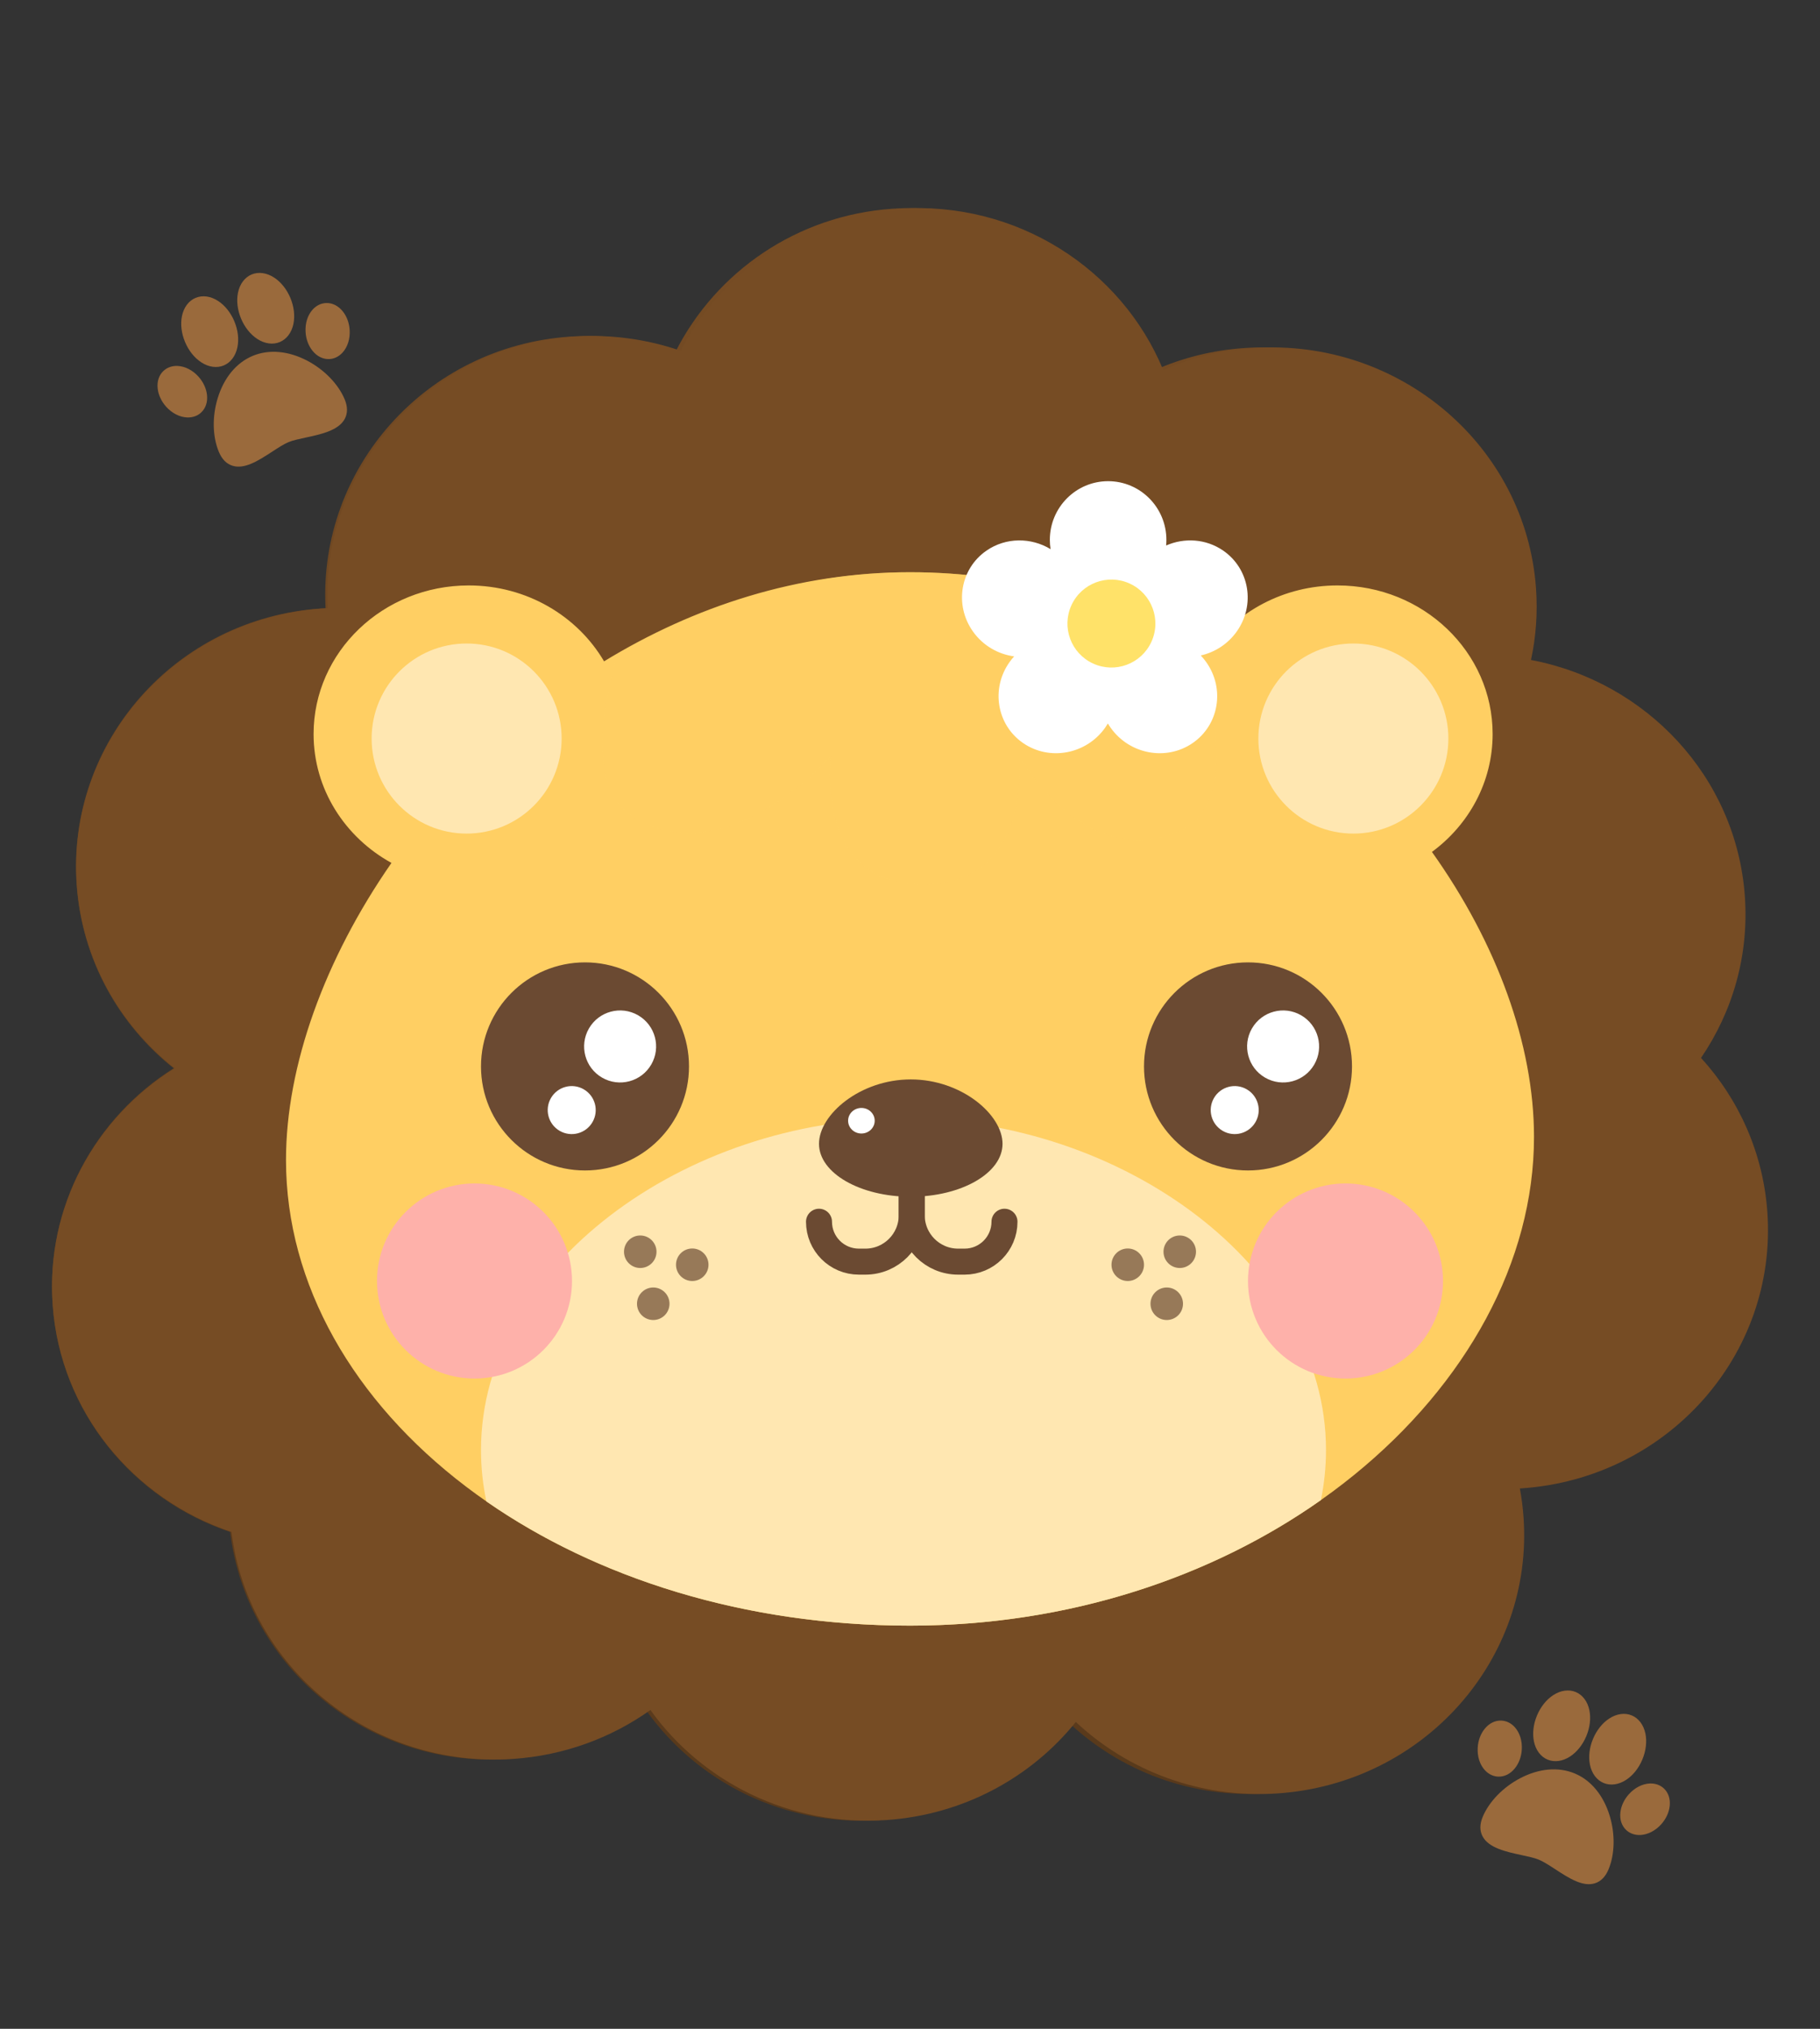 <svg width="140" height="156" viewBox="0 0 140 156" fill="none" xmlns="http://www.w3.org/2000/svg">
<rect x="0" y="0" width="140" height="156" fill="#333333" stroke="none"/>
<path d="M97.566 137.901C91.64 138.307 86.134 136.158 82.159 132.406C78.751 136.664 73.6 139.545 67.675 139.951C60.326 140.455 53.621 137.027 49.684 131.487C46.715 133.62 43.121 134.981 39.184 135.251C28.392 135.992 18.988 128.253 17.702 117.797C10.23 115.287 4.633 108.567 4.05 100.326C3.516 92.79 7.315 85.941 13.359 82.144C9.144 78.788 6.302 73.784 5.895 68.04C5.119 57.069 13.523 47.556 24.666 46.791C24.791 46.783 24.917 46.775 25.043 46.769C24.476 35.952 32.816 26.641 43.836 25.885C46.696 25.689 49.459 26.088 51.999 26.976C55.102 20.905 61.285 16.555 68.67 16.049C77.635 15.434 85.642 20.67 88.834 28.454C90.948 27.52 93.262 26.93 95.709 26.762C106.852 25.998 116.514 34.273 117.29 45.243C117.424 47.134 117.285 48.981 116.907 50.747C125.685 52.417 132.582 59.719 133.232 68.917C133.556 73.489 132.285 77.807 129.887 81.345C132.76 84.521 134.627 88.624 134.95 93.196C135.727 104.167 127.323 113.681 116.18 114.445C116.139 114.448 116.098 114.45 116.057 114.453C116.189 115.172 116.283 115.906 116.336 116.652C117.112 127.623 108.708 137.137 97.566 137.901Z" fill="url(#paint0_linear_391_292)"/>
<path d="M98.28 137.901C92.309 138.307 86.761 136.158 82.756 132.406C79.322 136.664 74.132 139.545 68.161 139.951C60.756 140.455 53.999 137.027 50.033 131.487C47.041 133.62 43.419 134.981 39.453 135.251C28.578 135.992 19.102 128.253 17.807 117.797C10.277 115.287 4.638 108.567 4.05 100.326C3.513 92.79 7.341 85.941 13.43 82.144C9.183 78.788 6.319 73.784 5.91 68.04C5.127 57.069 13.595 47.556 24.823 46.791C24.95 46.783 25.077 46.775 25.203 46.769C24.632 35.952 33.036 26.641 44.14 25.885C47.022 25.689 49.806 26.088 52.365 26.976C55.493 20.905 61.722 16.555 69.163 16.049C78.197 15.434 86.265 20.67 89.481 28.454C91.612 27.52 93.944 26.93 96.409 26.762C107.637 25.998 117.373 34.273 118.155 45.243C118.29 47.134 118.15 48.981 117.769 50.747C126.614 52.417 133.563 59.719 134.219 68.917C134.545 73.489 133.265 77.807 130.848 81.345C133.743 84.521 135.624 88.624 135.95 93.196C136.732 104.167 128.264 113.681 117.036 114.445C116.995 114.448 116.953 114.45 116.912 114.453C117.046 115.172 117.14 115.906 117.194 116.652C117.976 127.623 109.508 137.137 98.28 137.901Z" fill="#764C24"/>
<path d="M118 87.42C118 106.632 97.096 125 70 125C42.904 125 22 108.41 22 89.198C22 81.96 24.966 73.762 30.113 66.353C26.532 64.381 24.122 60.681 24.122 56.442C24.122 50.131 29.464 45.016 36.055 45.016C40.525 45.016 44.421 47.369 46.466 50.852C53.365 46.637 61.368 44 70 44C78.392 44 86.19 46.322 92.957 50.099C95.097 47.034 98.744 45.016 102.884 45.016C109.475 45.016 114.818 50.131 114.818 56.442C114.818 60.135 112.988 63.419 110.149 65.507C115.134 72.508 118 80.307 118 87.42Z" fill="#FFCF63"/>
<circle cx="35.895" cy="56.789" r="7.308" fill="#FFE7B1"/>
<circle cx="104.105" cy="56.789" r="7.308" fill="#FFE7B1"/>
<path fill-rule="evenodd" clip-rule="evenodd" d="M37.414 115.448C37.142 114.161 37 112.843 37 111.5C37 97.417 52.655 86 69.5 86C86.345 86 102 97.417 102 111.5C102 112.808 101.865 114.093 101.607 115.347C93.246 121.242 82.256 125 70 125C57.259 125 45.888 121.332 37.414 115.448Z" fill="#FFE7B1"/>
<g style="mix-blend-mode:multiply" opacity="0.5">
<path fill-rule="evenodd" clip-rule="evenodd" d="M47.498 50.384C46.153 54.899 45.236 60.931 49 63C56.276 67 63.921 58.119 63.921 58.119C63.921 58.119 62.5 68 71 68C79.5 68 78.395 58.119 78.395 58.119C78.395 58.119 83.263 66.918 90.5 64C95.173 62.116 93.603 54.743 91.904 49.756C91.894 49.77 91.884 49.783 91.874 49.797C85.426 46.207 77.996 44 70 44C61.775 44 54.15 46.507 47.575 50.514C47.55 50.47 47.524 50.427 47.498 50.384Z" fill="#FFCF63"/>
</g>
<path d="M70.134 87.412V93.444C70.134 95.415 71.731 97.011 73.701 97.011H74.2C75.894 97.011 77.268 95.638 77.268 93.943V93.943" stroke="#6B4A32" stroke-width="2" stroke-linecap="round" stroke-linejoin="round"/>
<path d="M70.134 87.412V93.444C70.134 95.415 68.537 97.011 66.567 97.011H66.069C64.374 97.011 63 95.638 63 93.943V93.943" stroke="#6B4A32" stroke-width="2" stroke-linecap="round" stroke-linejoin="round"/>
<path d="M77.118 87.952C77.118 90.199 73.957 92.021 70.059 92.021C66.16 92.021 63 90.199 63 87.952C63 85.704 66.16 83 70.059 83C73.957 83 77.118 85.704 77.118 87.952Z" fill="#6B4A32"/>
<ellipse cx="66.262" cy="86.176" rx="1.023" ry="0.983" fill="white"/>
<circle cx="45" cy="82" r="8" fill="#6B4A32"/>
<circle cx="47.701" cy="80.466" r="2.769" transform="rotate(-150 47.701 80.466)" fill="white"/>
<circle cx="43.978" cy="85.358" r="1.846" transform="rotate(-150 43.978 85.358)" fill="white"/>
<circle cx="96" cy="82" r="8" fill="#6B4A32"/>
<circle cx="98.701" cy="80.466" r="2.769" transform="rotate(-150 98.701 80.466)" fill="white"/>
<circle cx="94.978" cy="85.358" r="1.846" transform="rotate(-150 94.978 85.358)" fill="white"/>
<circle cx="36.5" cy="98.5" r="7.5" fill="#FEB1AA"/>
<circle cx="103.5" cy="98.5" r="7.5" fill="#FEB1AA"/>
<circle cx="49.25" cy="96.25" r="1.25" fill="#6B4A32" fill-opacity="0.7"/>
<circle cx="53.25" cy="97.25" r="1.25" fill="#6B4A32" fill-opacity="0.7"/>
<circle cx="50.25" cy="100.25" r="1.25" fill="#6B4A32" fill-opacity="0.7"/>
<circle cx="1.25" cy="1.25" r="1.25" transform="matrix(-1 0 0 1 92 95)" fill="#6B4A32" fill-opacity="0.7"/>
<circle cx="1.25" cy="1.25" r="1.25" transform="matrix(-1 0 0 1 88 96)" fill="#6B4A32" fill-opacity="0.7"/>
<circle cx="1.25" cy="1.25" r="1.25" transform="matrix(-1 0 0 1 91 99)" fill="#6B4A32" fill-opacity="0.7"/>
<path fill-rule="evenodd" clip-rule="evenodd" d="M21.091 21.347C20.519 20.972 19.886 20.884 19.355 21.105C18.825 21.327 18.442 21.838 18.306 22.509C18.18 23.125 18.264 23.83 18.542 24.495C18.819 25.16 19.261 25.715 19.787 26.06C20.36 26.435 20.993 26.523 21.523 26.301C22.054 26.08 22.436 25.568 22.573 24.898C22.698 24.282 22.615 23.576 22.337 22.911C22.06 22.247 21.617 21.691 21.091 21.347ZM23.643 27.74C22.186 26.975 20.692 26.842 19.437 27.365C18.182 27.889 17.226 29.044 16.746 30.618C16.313 32.033 16.346 33.575 16.834 34.743C17.071 35.311 17.424 35.671 17.886 35.813C18.341 35.954 18.826 35.863 19.324 35.655C19.853 35.434 20.396 35.081 20.929 34.735C21.395 34.431 21.835 34.145 22.202 33.992C22.519 33.86 23.001 33.756 23.511 33.647C24.702 33.391 26.053 33.1 26.526 32.196C26.75 31.766 26.746 31.265 26.513 30.705C26.025 29.537 24.952 28.429 23.643 27.74ZM15.046 22.904C15.576 22.682 16.209 22.77 16.782 23.145C17.308 23.489 17.75 24.045 18.027 24.71C18.305 25.375 18.389 26.08 18.263 26.696C18.127 27.366 17.744 27.878 17.214 28.099C16.683 28.321 16.05 28.233 15.478 27.858C14.952 27.514 14.509 26.958 14.232 26.293C13.954 25.628 13.871 24.923 13.996 24.307C14.133 23.637 14.515 23.125 15.046 22.904ZM26.362 23.936C26.016 23.509 25.562 23.284 25.084 23.301C24.7 23.315 24.333 23.492 24.052 23.802C23.665 24.227 23.466 24.856 23.506 25.527C23.538 26.075 23.728 26.59 24.041 26.975C24.387 27.402 24.84 27.627 25.319 27.61C25.484 27.604 25.646 27.568 25.799 27.504C26.003 27.419 26.191 27.285 26.351 27.109C26.738 26.683 26.937 26.055 26.897 25.384L26.897 25.384C26.865 24.836 26.675 24.321 26.362 23.936ZM13.658 28.138C14.233 28.163 14.82 28.463 15.269 28.963C15.636 29.372 15.867 29.869 15.922 30.363C15.982 30.909 15.823 31.39 15.474 31.717C15.354 31.831 15.214 31.921 15.06 31.985C14.857 32.069 14.63 32.109 14.392 32.099C13.817 32.074 13.23 31.774 12.781 31.274L12.781 31.274C12.415 30.865 12.183 30.368 12.129 29.874C12.069 29.328 12.227 28.847 12.576 28.52C12.857 28.256 13.241 28.12 13.658 28.138Z" fill="#BE7E40" fill-opacity="0.74"/>
<path fill-rule="evenodd" clip-rule="evenodd" d="M119.476 130.347C120.048 129.972 120.681 129.884 121.211 130.105C121.742 130.327 122.125 130.838 122.261 131.509C122.386 132.125 122.303 132.83 122.025 133.495C121.748 134.16 121.305 134.716 120.779 135.06C120.207 135.435 119.574 135.523 119.044 135.301C118.513 135.08 118.13 134.568 117.994 133.898C117.869 133.282 117.952 132.576 118.23 131.911C118.507 131.247 118.95 130.691 119.476 130.347ZM116.924 136.74C118.381 135.975 119.875 135.842 121.13 136.365C122.385 136.889 123.341 138.044 123.821 139.618C124.253 141.033 124.22 142.575 123.733 143.743C123.496 144.311 123.142 144.671 122.681 144.813C122.226 144.954 121.741 144.863 121.243 144.655C120.714 144.434 120.171 144.081 119.638 143.735C119.172 143.431 118.732 143.145 118.365 142.992C118.048 142.86 117.566 142.756 117.056 142.647C115.865 142.39 114.514 142.1 114.041 141.196C113.816 140.766 113.821 140.265 114.054 139.705C114.542 138.537 115.614 137.429 116.924 136.74ZM125.521 131.904C124.991 131.682 124.358 131.77 123.785 132.145C123.259 132.489 122.817 133.045 122.539 133.71C122.262 134.374 122.178 135.08 122.304 135.696C122.44 136.366 122.823 136.878 123.353 137.099C123.884 137.321 124.517 137.233 125.089 136.858C125.615 136.514 126.058 135.958 126.335 135.293C126.612 134.628 126.696 133.923 126.571 133.307C126.434 132.637 126.052 132.125 125.521 131.904ZM114.205 132.936C114.551 132.509 115.004 132.284 115.483 132.301C115.867 132.315 116.234 132.492 116.515 132.801C116.902 133.227 117.101 133.856 117.061 134.527C117.029 135.075 116.839 135.589 116.526 135.975C116.18 136.402 115.727 136.627 115.248 136.61C115.083 136.604 114.921 136.568 114.768 136.504C114.564 136.419 114.376 136.286 114.216 136.109C113.829 135.684 113.63 135.055 113.67 134.384L113.67 134.384C113.702 133.836 113.892 133.321 114.205 132.936ZM126.909 137.138C126.334 137.163 125.747 137.463 125.298 137.964C124.931 138.372 124.699 138.869 124.645 139.363C124.585 139.909 124.744 140.39 125.093 140.717C125.213 140.831 125.353 140.92 125.506 140.984C125.71 141.069 125.937 141.109 126.175 141.099C126.75 141.074 127.337 140.774 127.786 140.274L127.786 140.274C128.152 139.865 128.384 139.368 128.438 138.874C128.498 138.328 128.339 137.847 127.991 137.52C127.71 137.256 127.326 137.121 126.909 137.138Z" fill="#BE7E40" fill-opacity="0.74"/>
<path d="M89.702 41.945C89.716 41.803 89.722 41.659 89.722 41.513C89.722 39.021 87.716 37 85.24 37C82.764 37 80.757 39.021 80.757 41.513C80.757 41.755 80.776 41.993 80.812 42.224C79.319 41.321 77.385 41.304 75.886 42.337C73.858 43.733 73.393 46.521 74.846 48.563C75.621 49.651 76.785 50.308 78.01 50.472C77.886 50.609 77.768 50.755 77.658 50.909C76.205 52.95 76.671 55.738 78.699 57.135C80.727 58.531 83.549 58.008 85.003 55.967C85.081 55.856 85.154 55.744 85.221 55.63C85.288 55.744 85.361 55.856 85.44 55.967C86.893 58.008 89.716 58.531 91.744 57.135C93.772 55.738 94.238 52.95 92.784 50.909C92.655 50.727 92.515 50.558 92.366 50.401C93.442 50.159 94.441 49.532 95.131 48.563C96.585 46.521 96.119 43.733 94.091 42.337C92.766 41.424 91.102 41.331 89.702 41.945Z" fill="white"/>
<g style="mix-blend-mode:multiply">
<circle cx="85.493" cy="47.947" r="3.382" transform="rotate(24.655 85.493 47.947)" fill="#FFCE05" fill-opacity="0.6"/>
</g>
<defs>
<linearGradient id="paint0_linear_391_292" x1="69.5" y1="16" x2="69.5" y2="140" gradientUnits="userSpaceOnUse">
<stop stop-color="#764C24"/>
<stop offset="1" stop-color="#58391B"/>
</linearGradient>
</defs>
</svg>
